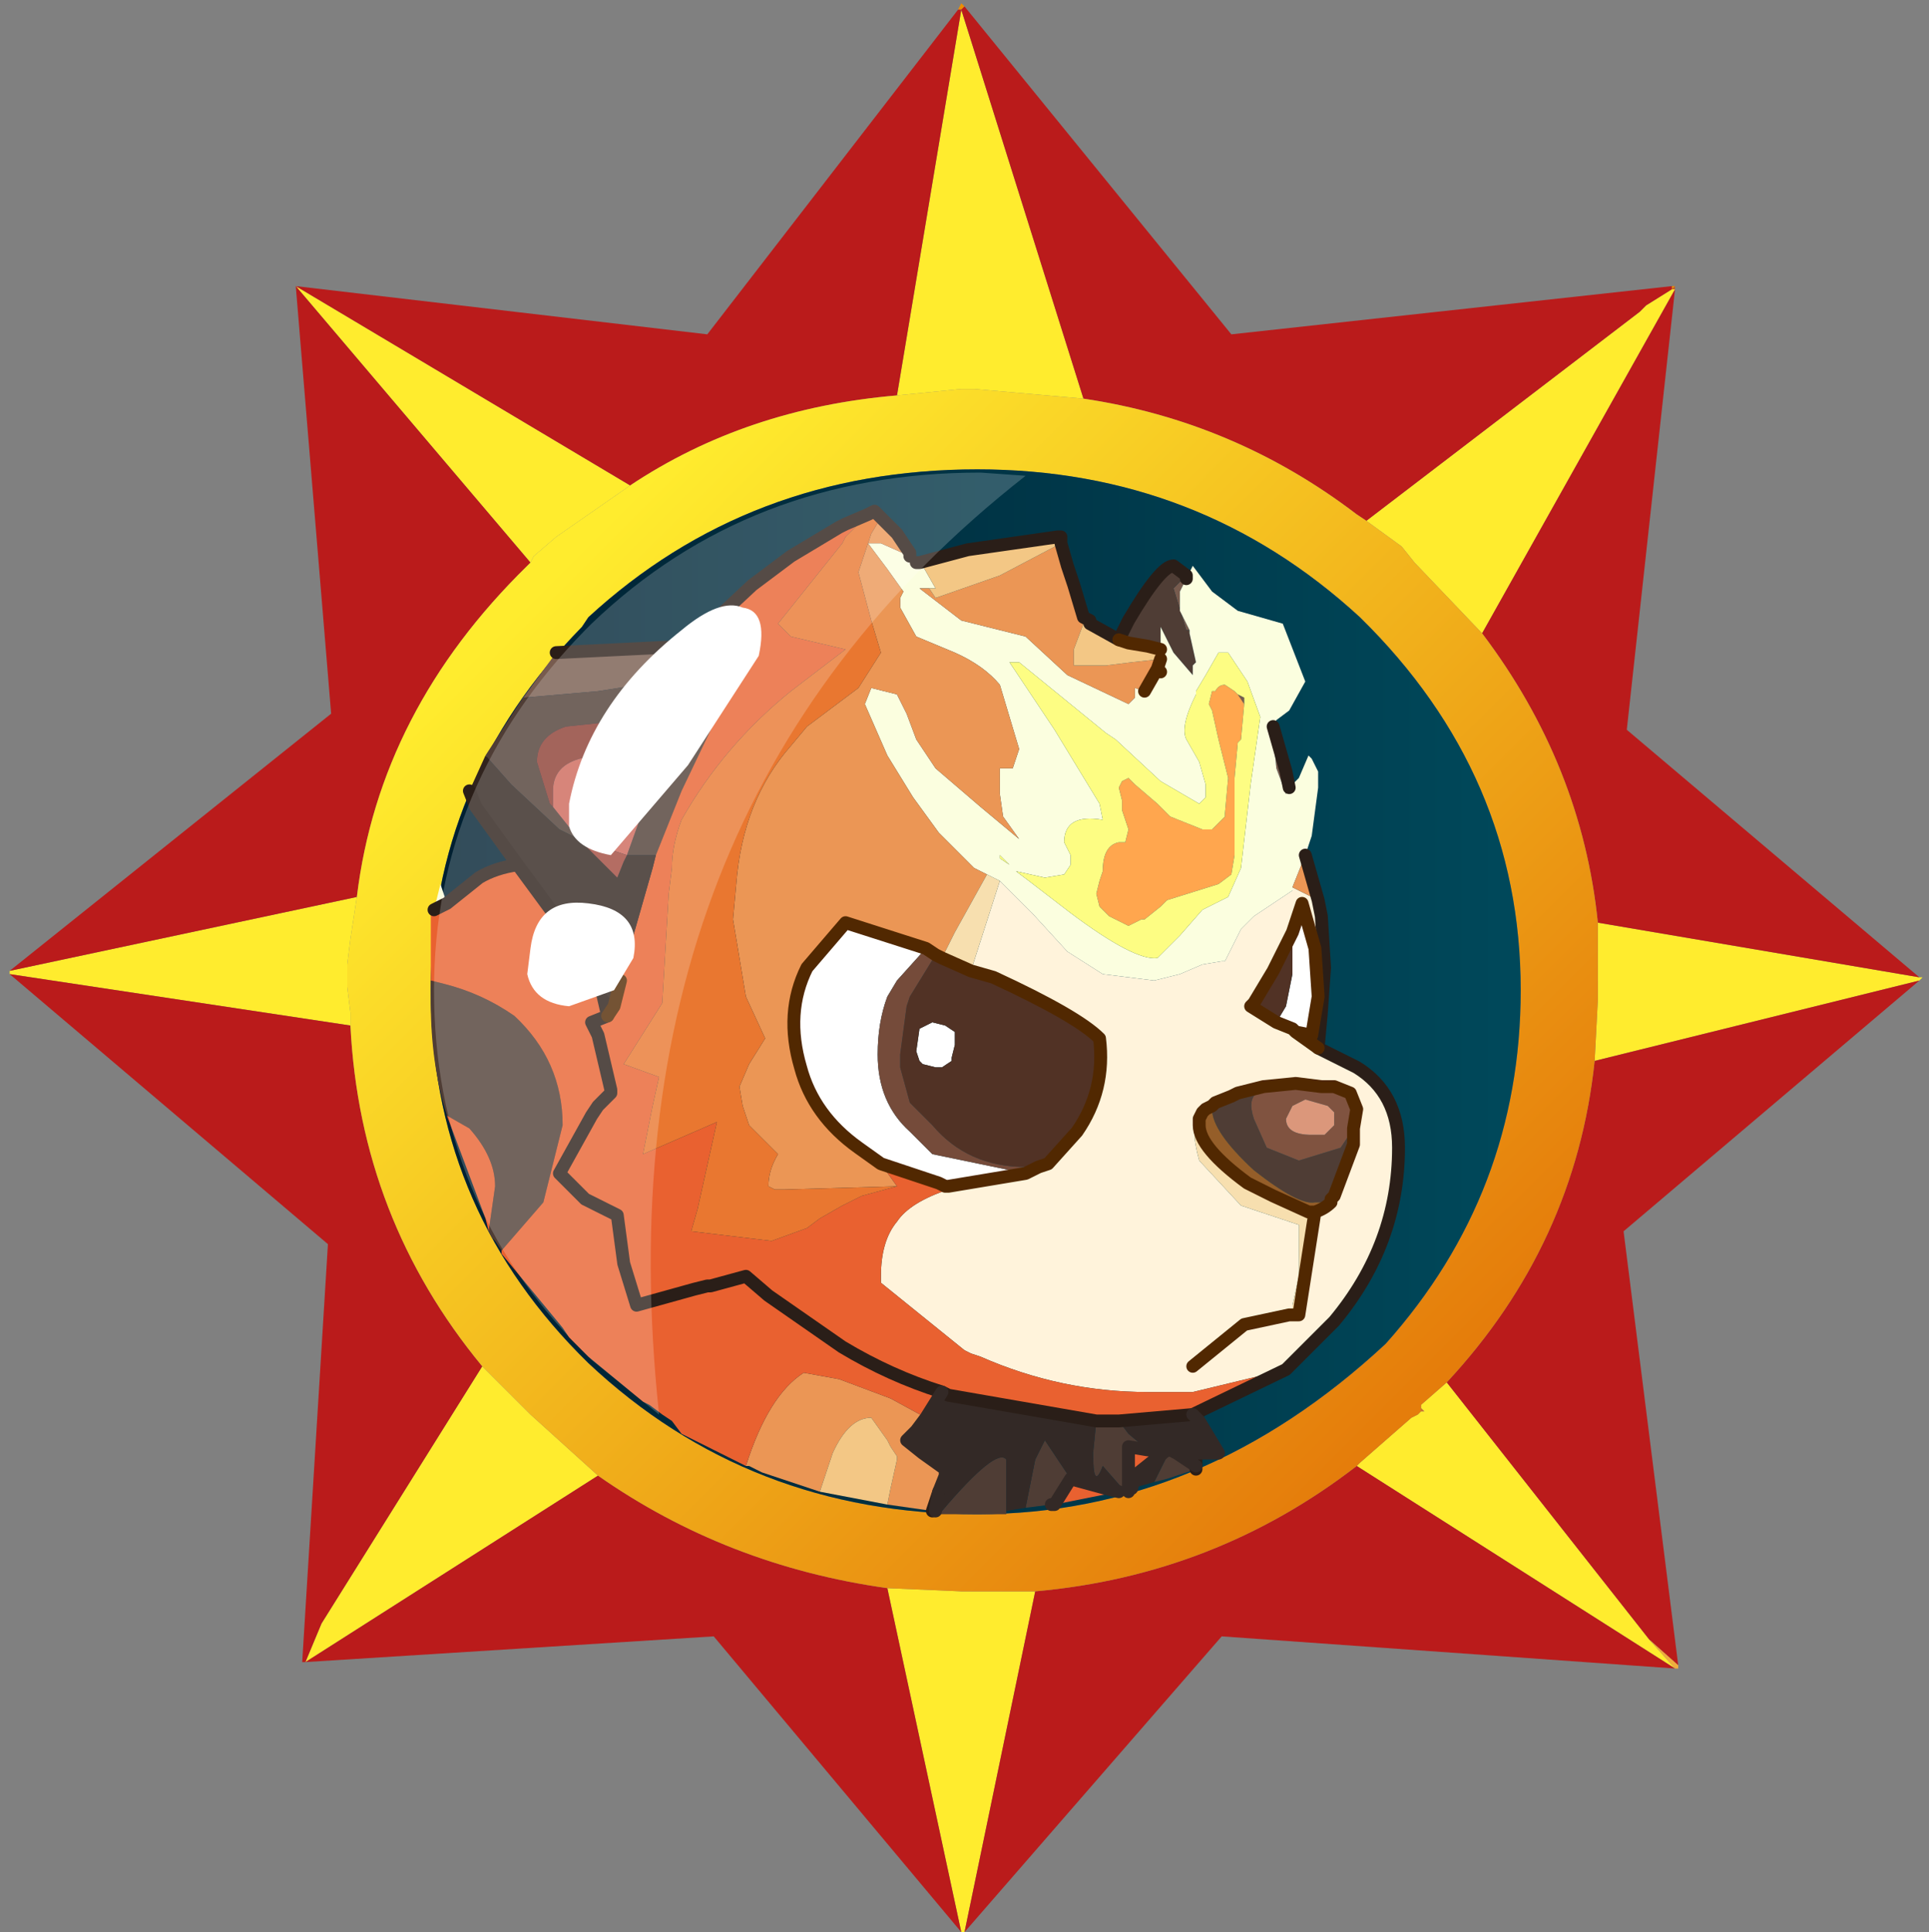 <?xml version="1.0" encoding="UTF-8" standalone="no"?>
<svg xmlns:ffdec="https://www.free-decompiler.com/flash" xmlns:xlink="http://www.w3.org/1999/xlink" ffdec:objectType="frame" height="30.05px" width="30.0px" xmlns="http://www.w3.org/2000/svg">
  <rect width="100%" height="100%" fill="#808080" stroke="none"/>
  <g transform="matrix(1.0, 0.0, 0.0, 1.0, 0.0, 0.0)">
    <use ffdec:characterId="1" height="30.0" transform="matrix(1.0, 0.0, 0.0, 1.0, 0.0, 0.0)" width="30.0" xlink:href="#shape0"/>
    <use ffdec:characterId="3" height="30.0" transform="matrix(1.0, 0.0, 0.0, 1.0, 0.15, 0.05)" width="29.75" xlink:href="#sprite0"/>
  </g>
  <defs>
    <g id="shape0" transform="matrix(1.0, 0.0, 0.0, 1.0, 0.0, 0.0)">
      <path d="M0.0 0.0 L30.0 0.0 30.0 30.0 0.0 30.0 0.0 0.0" fill="#33cc66" fill-opacity="0.0" fill-rule="evenodd" stroke="none"/>
    </g>
    <g id="sprite0" transform="matrix(1.0, 0.0, 0.0, 1.0, 0.0, 0.0)">
      <use ffdec:characterId="2" height="30.0" transform="matrix(1.0, 0.0, 0.0, 1.0, 0.0, 0.0)" width="29.75" xlink:href="#shape1"/>
    </g>
    <g id="shape1" transform="matrix(1.0, 0.0, 0.0, 1.0, 0.0, 0.0)">
      <path d="M25.85 4.4 L25.9 4.4 25.85 4.45 25.85 4.4 M14.75 0.1 L14.8 0.0 14.85 0.05 14.8 0.1 14.75 0.1" fill="#ec8e02" fill-rule="evenodd" stroke="none"/>
      <path d="M25.85 4.45 L25.9 4.4 25.9 4.45 25.85 4.45" fill="url(#gradient0)" fill-rule="evenodd" stroke="none"/>
      <path d="M29.7 15.15 L29.75 15.15 29.7 15.2 24.65 16.45 24.7 15.5 24.7 15.3 24.7 15.05 24.7 14.95 24.7 14.3 29.7 15.15 M14.85 30.0 L14.8 30.0 13.65 24.65 14.8 24.7 15.0 24.7 15.95 24.7 14.85 30.0 M0.0 15.1 L0.0 15.05 5.4 13.9 5.3 14.55 5.25 14.95 5.25 15.0 5.25 15.2 5.25 15.3 5.3 15.7 5.3 15.9 0.0 15.1 M25.85 4.45 L25.9 4.45 22.9 9.8 21.85 8.7 21.65 8.45 21.1 8.05 25.35 4.8 25.45 4.7 25.85 4.45 M20.95 22.75 L21.0 22.7 21.8 22.0 21.9 21.95 21.95 21.9 22.0 21.9 21.95 21.85 21.95 21.8 22.35 21.45 25.5 25.45 25.9 25.9 20.95 22.75 M13.8 6.1 L14.8 0.1 16.7 6.15 15.0 6.0 14.8 6.0 13.8 6.1 M8.1 8.7 L4.45 4.4 9.65 7.5 8.5 8.3 8.15 8.6 8.1 8.7 M7.35 21.2 L7.95 21.8 8.1 21.95 9.15 22.9 4.6 25.8 4.85 25.2 7.35 21.2" fill="#ffec2e" fill-rule="evenodd" stroke="none"/>
      <path d="M25.85 4.4 L25.85 4.45 25.45 4.7 25.35 4.8 21.1 8.05 20.95 7.95 Q19.05 6.5 16.7 6.15 L14.8 0.1 13.8 6.1 Q11.45 6.3 9.65 7.5 L4.45 4.4 8.1 8.7 8.05 8.75 Q5.75 11.0 5.4 13.9 L0.0 15.05 5.0 11.05 4.45 4.4 10.85 5.15 14.75 0.1 14.8 0.1 14.85 0.05 19.0 5.15 25.85 4.4 M25.9 4.45 L25.15 11.3 29.7 15.15 24.7 14.3 Q24.45 11.85 22.9 9.8 L25.9 4.45 M29.7 15.2 L25.1 19.1 25.95 25.85 25.5 25.45 22.35 21.45 Q24.35 19.3 24.65 16.45 L29.7 15.2 M25.9 25.9 L18.85 25.4 14.85 30.0 15.95 24.7 Q18.75 24.45 20.95 22.75 L25.9 25.9 M14.8 30.0 L10.95 25.4 4.6 25.8 4.55 25.8 4.95 19.3 0.0 15.1 5.3 15.9 Q5.45 18.9 7.35 21.2 L4.85 25.2 4.6 25.8 9.15 22.9 Q11.15 24.3 13.65 24.65 L14.8 30.0" fill="#ba1b1b" fill-rule="evenodd" stroke="none"/>
      <path d="M22.9 9.8 Q24.45 11.85 24.7 14.3 L24.7 14.95 24.7 15.05 24.7 15.3 24.7 15.5 24.65 16.45 Q24.35 19.3 22.35 21.45 L21.95 21.8 21.95 21.85 21.95 21.9 21.9 21.95 21.8 22.0 21.0 22.7 20.95 22.75 Q18.75 24.45 15.95 24.7 L15.0 24.7 14.8 24.7 13.65 24.65 Q11.15 24.3 9.15 22.9 L8.1 21.95 7.95 21.8 7.35 21.2 Q5.45 18.9 5.3 15.9 L5.3 15.7 5.25 15.3 5.25 15.2 5.25 15.0 5.25 14.95 5.3 14.55 5.4 13.9 Q5.75 11.0 8.05 8.75 L8.1 8.7 8.15 8.6 8.5 8.3 9.65 7.5 Q11.45 6.3 13.8 6.1 L14.8 6.0 15.0 6.0 16.7 6.15 Q19.05 6.5 20.95 7.95 L21.1 8.05 21.65 8.45 21.85 8.7 22.9 9.8 M23.5 15.35 Q23.5 12.0 21.0 9.55 18.5 7.25 15.05 7.25 11.5 7.25 9.0 9.55 L8.9 9.7 Q6.55 12.1 6.55 15.35 6.55 18.65 8.85 21.0 L9.0 21.15 Q11.5 23.5 15.05 23.5 18.55 23.5 21.4 20.85 23.5 18.5 23.5 15.35" fill="url(#gradient1)" fill-rule="evenodd" stroke="none"/>
      <path d="M25.95 25.85 L25.95 25.9 25.9 25.9 25.5 25.45 25.95 25.85 M21.95 21.9 L21.95 21.85 22.0 21.9 21.95 21.9" fill="url(#gradient2)" fill-rule="evenodd" stroke="none"/>
      <path d="M23.5 15.35 Q23.5 18.5 21.4 20.85 18.55 23.5 15.05 23.5 11.5 23.5 9.0 21.15 L8.85 21.0 Q6.55 18.65 6.55 15.35 6.55 12.1 8.9 9.7 L9.0 9.55 Q11.5 7.25 15.05 7.25 18.5 7.25 21.0 9.55 23.5 12.0 23.5 15.35" fill="url(#gradient3)" fill-rule="evenodd" stroke="none"/>
      <path d="M10.55 10.0 L10.8 10.0 10.65 10.25 10.15 10.5 10.1 10.55 9.15 10.7 8.0 10.8 7.95 10.85 8.5 10.1 10.55 10.0 M19.9 12.2 L19.85 12.3 19.7 11.9 19.65 11.4 19.65 11.25 19.85 11.95 19.9 12.2 M18.3 8.95 L18.2 9.15 18.2 9.45 18.35 9.75 18.3 9.75 18.1 9.1 18.3 8.9 18.3 8.95 M19.1 10.75 L19.2 10.8 19.2 10.9 19.1 10.75" fill="#775b4e" fill-rule="evenodd" stroke="none"/>
      <path d="M10.8 10.0 L11.05 10.0 11.5 10.05 10.45 12.25 10.05 13.25 9.95 13.25 9.6 13.25 10.05 12.0 10.05 11.95 10.3 11.2 9.75 11.2 9.6 11.15 8.65 11.25 Q8.2 11.4 8.2 11.8 L8.4 12.45 8.45 12.5 8.85 13.0 8.55 12.85 7.8 12.15 7.4 11.7 7.95 10.85 8.0 10.8 9.15 10.7 10.1 10.55 10.15 10.5 10.65 10.25 10.8 10.0 M16.9 22.05 L17.15 22.05 17.25 22.05 17.4 22.25 17.7 22.5 17.4 22.45 17.4 22.85 17.4 23.15 17.4 23.2 17.35 23.15 17.0 22.75 Q16.85 23.15 16.85 22.55 L16.9 22.05 M18.35 9.75 L18.35 9.8 18.45 10.25 18.4 10.3 18.4 10.45 18.1 10.1 17.95 9.8 17.9 9.7 17.9 10.05 17.7 10.0 17.4 9.95 17.25 9.9 17.4 9.6 Q17.9 8.75 18.1 8.75 L18.3 8.9 18.1 9.1 18.3 9.75 18.35 9.75 M17.9 10.2 L17.9 10.4 17.85 10.35 17.9 10.2 M6.55 15.2 L6.75 15.25 Q7.35 15.4 7.85 15.75 8.6 16.45 8.6 17.45 L8.3 18.65 7.65 19.4 7.55 19.25 7.5 19.2 7.45 19.1 7.55 18.4 Q7.55 17.95 7.15 17.5 L6.8 17.3 Q6.55 16.5 6.55 15.55 L6.55 15.2 M19.5 16.85 L19.4 16.95 Q19.25 17.05 19.35 17.35 L19.55 17.8 20.05 18.0 20.7 17.8 20.9 17.5 20.9 17.7 20.9 17.75 20.6 18.55 20.55 18.6 20.55 18.65 20.3 18.65 Q20.05 18.7 19.35 18.15 18.7 17.55 18.7 17.2 L18.75 17.1 19.0 17.0 19.1 16.95 19.5 16.85 M18.45 22.75 L18.45 22.8 18.0 22.95 17.8 23.0 17.85 22.9 18.05 22.5 18.15 22.55 18.45 22.75 M16.25 23.35 L16.2 23.35 15.8 23.4 15.95 22.65 16.1 22.35 16.5 22.95 16.25 23.35 M15.5 23.45 L15.5 23.5 14.45 23.5 14.5 23.45 Q15.35 22.45 15.5 22.65 L15.5 23.45" fill="#4f3d35" fill-rule="evenodd" stroke="none"/>
      <path d="M15.2 13.55 L15.0 13.45 14.45 12.9 14.05 12.35 13.65 11.7 13.3 10.9 13.4 10.65 13.8 10.75 13.95 11.05 14.1 11.45 14.4 11.9 15.1 12.5 15.7 13.0 15.45 12.65 15.4 12.3 15.4 12.1 15.4 11.9 15.6 11.9 15.7 11.6 15.4 10.6 Q15.15 10.3 14.7 10.1 L14.1 9.85 13.85 9.4 13.85 9.25 13.9 9.15 13.65 8.8 13.35 8.4 13.55 8.4 14.0 8.6 14.1 8.7 14.2 8.75 14.4 9.1 14.3 9.1 14.15 9.1 14.8 9.6 15.8 9.85 16.45 10.45 17.4 10.9 17.5 10.8 17.5 10.65 17.65 10.7 17.9 10.45 17.9 10.4 17.9 10.2 17.9 10.05 17.9 9.7 17.95 9.8 18.1 10.1 18.4 10.45 18.4 10.3 18.45 10.25 18.35 9.8 18.35 9.75 18.2 9.45 18.2 9.15 18.3 8.95 18.4 8.75 18.7 9.15 19.1 9.45 19.8 9.65 20.15 10.55 19.9 11.0 19.7 11.15 19.65 11.25 19.65 11.4 19.7 11.9 19.85 12.3 19.9 12.2 20.05 12.05 20.2 11.7 20.25 11.75 20.35 11.95 20.35 12.2 20.25 12.95 20.15 13.25 19.95 13.75 19.95 13.8 19.35 14.2 19.15 14.4 18.95 14.8 18.9 14.9 18.85 14.9 18.55 14.95 18.2 15.1 17.8 15.2 17.0 15.1 16.45 14.75 15.9 14.15 15.4 13.65 15.2 13.55 M6.8 14.0 L6.6 14.1 6.7 13.7 6.8 14.0 M19.35 11.8 L19.45 11.1 19.25 10.55 18.95 10.1 18.8 10.1 18.6 10.45 18.45 10.7 18.45 10.75 Q18.2 11.25 18.3 11.45 L18.5 11.8 18.6 12.15 18.6 12.35 18.5 12.45 17.9 12.1 17.2 11.45 17.05 11.35 15.7 10.25 15.55 10.25 16.25 11.3 16.95 12.45 17.0 12.7 Q16.4 12.6 16.4 13.05 L16.5 13.25 16.5 13.4 16.4 13.55 16.1 13.6 15.65 13.5 15.85 13.65 16.5 14.15 Q17.5 14.9 17.85 14.85 L18.2 14.5 18.55 14.1 18.95 13.9 19.15 13.45 19.3 12.15 19.35 11.8 M15.4 13.25 L15.4 13.3 15.55 13.4 15.4 13.25" fill="#fbfedf" fill-rule="evenodd" stroke="none"/>
      <path d="M19.1 10.75 L19.2 10.9 19.15 11.45 19.1 11.5 19.05 12.05 19.05 12.65 19.05 12.75 19.05 13.25 19.0 13.55 18.8 13.7 18.0 13.95 17.9 14.05 17.65 14.25 17.6 14.25 17.4 14.35 17.1 14.2 16.95 14.05 16.9 13.85 16.95 13.65 17.0 13.5 Q17.0 13.1 17.25 13.05 L17.35 13.05 17.4 12.85 17.3 12.55 17.3 12.4 17.25 12.2 17.3 12.1 17.4 12.05 17.5 12.15 17.85 12.45 18.05 12.65 18.55 12.85 18.7 12.85 18.9 12.65 18.9 12.6 18.95 12.05 18.8 11.45 18.7 11.0 18.65 10.9 18.7 10.7 18.75 10.7 Q18.8 10.6 18.9 10.6 L19.05 10.7 19.1 10.75" fill="#ffa64e" fill-rule="evenodd" stroke="none"/>
      <path d="M19.35 11.8 L19.3 12.15 19.15 13.45 18.95 13.9 18.55 14.1 18.2 14.5 17.85 14.85 Q17.5 14.9 16.5 14.15 L15.85 13.65 15.65 13.5 16.1 13.6 16.4 13.55 16.5 13.4 16.5 13.25 16.4 13.05 Q16.4 12.6 17.0 12.7 L16.95 12.45 16.25 11.3 15.55 10.25 15.7 10.25 17.05 11.35 17.2 11.45 17.9 12.1 18.5 12.45 18.6 12.35 18.6 12.15 18.5 11.8 18.3 11.45 Q18.2 11.25 18.45 10.75 L18.45 10.7 18.6 10.45 18.8 10.1 18.95 10.1 19.25 10.55 19.45 11.1 19.35 11.8 M19.2 10.9 L19.2 10.8 19.1 10.75 19.05 10.7 18.9 10.6 Q18.8 10.6 18.75 10.7 L18.7 10.7 18.65 10.9 18.7 11.0 18.8 11.45 18.95 12.05 18.9 12.6 18.9 12.65 18.7 12.85 18.55 12.85 18.05 12.65 17.85 12.45 17.5 12.15 17.4 12.05 17.3 12.1 17.25 12.2 17.3 12.4 17.3 12.55 17.4 12.85 17.35 13.05 17.25 13.05 Q17.0 13.1 17.0 13.5 L16.95 13.65 16.9 13.85 16.95 14.05 17.1 14.2 17.4 14.35 17.6 14.25 17.65 14.25 17.9 14.05 18.0 13.95 18.8 13.7 19.0 13.55 19.05 13.25 19.05 12.75 19.05 12.65 19.05 12.05 19.1 11.5 19.15 11.45 19.2 10.9 M15.4 13.25 L15.55 13.4 15.4 13.3 15.4 13.25" fill="#fdfd83" fill-rule="evenodd" stroke="none"/>
      <path d="M19.85 21.25 L18.4 21.6 18.2 21.6 17.7 21.6 Q16.35 21.6 15.1 21.05 L14.95 21.0 14.85 20.95 13.55 19.9 13.55 19.8 Q13.55 19.25 13.8 18.95 14.0 18.65 14.6 18.45 L14.6 18.4 15.8 18.2 16.0 18.1 16.15 18.05 16.6 17.55 Q17.05 16.9 16.95 16.1 16.6 15.75 15.3 15.15 L14.95 15.05 15.4 13.65 15.9 14.15 16.45 14.75 17.0 15.1 17.8 15.2 18.2 15.1 18.55 14.95 18.85 14.9 18.9 14.9 18.95 14.8 19.15 14.4 19.35 14.2 19.95 13.8 19.95 13.75 20.35 13.95 20.4 14.2 20.45 15.0 20.4 15.7 20.35 16.25 20.95 16.55 Q21.6 16.95 21.6 17.8 21.6 19.3 20.6 20.5 L19.85 21.25 M19.95 14.45 L19.65 15.05 19.35 15.55 19.3 15.6 19.7 15.85 19.95 15.95 20.0 16.0 20.25 16.05 20.35 15.45 20.3 14.7 20.1 14.0 19.95 14.45 M20.35 16.25 L20.0 16.0 20.35 16.25 M20.9 17.5 L20.95 17.2 20.85 16.95 20.6 16.85 20.4 16.85 20.0 16.8 19.5 16.85 19.1 16.95 19.0 17.0 18.75 17.1 18.7 17.15 18.6 17.2 18.55 17.25 18.5 17.35 Q18.35 17.45 18.5 18.0 L19.15 18.7 20.05 19.0 20.05 19.8 19.95 20.25 19.95 20.4 20.05 20.4 20.3 18.8 Q20.45 18.75 20.55 18.65 L20.55 18.6 20.6 18.55 20.9 17.75 20.9 17.7 20.9 17.5 M18.4 21.2 L19.2 20.55 19.9 20.4 19.95 20.4 19.9 20.4 19.2 20.55 18.4 21.2" fill="#fff3db" fill-rule="evenodd" stroke="none"/>
      <path d="M14.6 18.4 L14.55 18.4 14.45 18.35 13.55 18.05 13.2 17.8 Q12.5 17.3 12.3 16.55 12.05 15.7 12.4 15.0 L13.0 14.3 14.25 14.7 13.8 15.2 13.65 15.45 Q13.5 15.85 13.5 16.35 13.5 17.1 14.0 17.55 L14.35 17.9 15.8 18.2 14.6 18.4 M19.7 15.85 L19.85 15.6 19.95 15.1 19.95 14.45 20.1 14.0 20.3 14.7 20.35 15.45 20.25 16.05 20.0 16.0 19.95 15.95 19.7 15.85 M14.7 16.1 L14.7 16.2 14.65 16.4 14.65 16.45 14.5 16.55 14.4 16.55 14.2 16.5 14.15 16.45 14.1 16.3 14.15 15.95 14.35 15.85 14.55 15.9 14.7 16.0 14.7 16.1" fill="#ffffff" fill-rule="evenodd" stroke="none"/>
      <path d="M13.8 18.4 L12.05 18.45 11.9 18.45 11.8 18.4 Q11.8 18.15 11.95 17.9 L11.5 17.45 11.4 17.15 11.35 16.85 11.5 16.5 11.75 16.1 11.45 15.45 11.25 14.25 11.3 13.7 Q11.4 12.4 12.15 11.55 L12.4 11.25 13.0 10.8 13.2 10.65 13.55 10.1 13.4 9.6 13.2 8.85 13.4 8.25 13.55 8.0 13.8 8.25 14.0 8.55 14.0 8.6 13.55 8.4 13.35 8.4 13.65 8.8 13.9 9.15 13.85 9.25 13.85 9.4 14.1 9.85 14.7 10.1 Q15.15 10.3 15.4 10.6 L15.7 11.6 15.6 11.9 15.4 11.9 15.4 12.1 15.4 12.3 15.45 12.65 15.7 13.0 15.1 12.5 14.4 11.9 14.1 11.45 13.95 11.05 13.8 10.75 13.4 10.65 13.3 10.9 13.65 11.7 14.05 12.35 14.45 12.9 15.0 13.45 15.2 13.55 14.7 14.45 14.5 14.85 14.4 14.8 14.25 14.7 13.0 14.3 12.4 15.0 Q12.05 15.7 12.3 16.55 12.5 17.3 13.2 17.8 L13.55 18.05 13.8 18.4 M19.95 13.75 L20.15 13.25 20.35 13.95 19.95 13.75 M17.65 10.7 L17.5 10.65 17.5 10.8 17.4 10.9 16.45 10.45 15.8 9.85 14.8 9.6 14.15 9.1 14.3 9.1 14.4 9.25 15.4 8.9 16.35 8.4 16.45 8.75 16.55 9.05 16.7 9.55 16.8 9.6 16.7 9.65 16.55 10.05 16.55 10.3 16.85 10.3 17.05 10.3 17.45 10.25 17.9 10.2 17.85 10.35 17.65 10.7 M14.2 8.75 L14.1 8.7 14.15 8.7 14.2 8.75 M11.45 22.75 Q11.8 21.65 12.35 21.3 L12.9 21.4 13.7 21.7 14.25 22.0 14.1 22.2 13.95 22.35 14.2 22.55 14.55 22.8 14.55 22.9 14.45 23.15 14.35 23.45 13.65 23.35 13.7 23.1 13.8 22.65 13.8 22.6 13.7 22.45 13.65 22.35 13.4 22.0 Q13.05 22.0 12.8 22.55 L12.6 23.15 11.7 22.85 11.5 22.75 11.45 22.75" fill="#eb9655" fill-rule="evenodd" stroke="none"/>
      <path d="M19.95 14.45 L19.95 15.1 19.85 15.6 19.7 15.85 19.3 15.6 19.35 15.55 19.65 15.05 19.95 14.45 M14.5 14.85 L14.95 15.05 15.3 15.15 Q16.6 15.75 16.95 16.1 17.05 16.9 16.6 17.55 L16.15 18.05 15.8 18.1 Q14.9 18.1 14.35 17.45 L14.0 17.1 13.85 16.55 13.85 16.4 13.85 16.35 13.95 15.6 14.0 15.45 14.4 14.8 14.5 14.85 M14.7 16.1 L14.7 16.0 14.55 15.9 14.35 15.85 14.15 15.95 14.1 16.3 14.15 16.45 14.2 16.5 14.4 16.55 14.5 16.55 14.65 16.45 14.65 16.4 14.7 16.2 14.7 16.1" fill="#513225" fill-rule="evenodd" stroke="none"/>
      <path d="M19.5 16.85 L20.0 16.8 20.4 16.85 20.6 16.85 20.85 16.95 20.95 17.2 20.9 17.5 20.7 17.8 20.05 18.0 19.55 17.8 19.35 17.35 Q19.25 17.05 19.4 16.95 L19.5 16.85 M20.55 17.2 L20.5 17.15 20.15 17.05 19.95 17.15 19.85 17.35 Q19.85 17.6 20.25 17.6 L20.45 17.6 20.6 17.45 20.6 17.25 20.55 17.2" fill="#805340" fill-rule="evenodd" stroke="none"/>
      <path d="M20.55 17.2 L20.6 17.25 20.6 17.45 20.45 17.6 20.25 17.6 Q19.85 17.6 19.85 17.35 L19.95 17.15 20.15 17.05 20.5 17.15 20.55 17.2" fill="#db977b" fill-rule="evenodd" stroke="none"/>
      <path d="M20.55 18.65 Q20.45 18.75 20.3 18.8 L20.2 18.8 19.65 18.55 19.25 18.35 Q18.5 17.8 18.5 17.45 L18.5 17.35 18.55 17.25 18.6 17.2 18.7 17.15 18.75 17.1 18.7 17.2 Q18.7 17.55 19.35 18.15 20.05 18.7 20.3 18.65 L20.55 18.65" fill="#955e29" fill-rule="evenodd" stroke="none"/>
      <path d="M15.2 13.55 L15.4 13.65 14.95 15.05 14.5 14.85 14.7 14.45 15.2 13.55 M20.3 18.8 L20.05 20.4 19.95 20.4 19.95 20.25 20.05 19.8 20.05 19.0 19.15 18.7 18.5 18.0 Q18.35 17.45 18.5 17.35 L18.5 17.45 Q18.5 17.8 19.25 18.35 L19.65 18.55 20.2 18.8 20.3 18.8" fill="#f7dfaf" fill-rule="evenodd" stroke="none"/>
      <path d="M14.5 21.6 L14.6 21.65 16.9 22.05 16.85 22.55 Q16.85 23.15 17.0 22.75 L17.35 23.15 17.4 23.2 17.25 23.15 17.05 23.1 16.5 22.95 16.1 22.35 15.95 22.65 15.8 23.4 15.5 23.45 15.5 22.65 Q15.35 22.45 14.5 23.45 L14.45 23.5 14.35 23.5 14.4 23.45 14.4 23.4 14.45 23.15 14.55 22.9 14.55 22.8 14.2 22.55 13.95 22.35 14.1 22.2 14.25 22.0 14.5 21.6 M17.25 22.05 L18.4 21.95 18.5 22.05 18.8 22.55 18.45 22.55 18.15 22.55 18.05 22.5 17.85 22.9 17.8 23.0 17.45 23.1 17.5 22.9 18.0 22.5 17.7 22.5 17.4 22.25 17.25 22.05 M18.0 22.5 L18.05 22.5 18.0 22.5" fill="#332926" fill-rule="evenodd" stroke="none"/>
      <path d="M13.35 7.95 L13.0 8.3 12.95 8.4 12.15 9.4 11.95 9.65 12.15 9.85 13.0 10.05 12.15 10.7 Q11.1 11.55 10.45 12.7 10.3 13.1 10.3 13.45 L10.25 13.85 10.15 15.55 9.55 16.5 10.1 16.7 10.0 17.15 9.85 17.9 11.0 17.4 10.7 18.75 10.6 19.1 11.85 19.25 12.4 19.05 12.6 18.9 12.95 18.7 13.25 18.55 13.8 18.4 13.55 18.05 14.45 18.35 14.55 18.4 14.6 18.4 14.6 18.45 Q14.0 18.65 13.8 18.95 13.55 19.25 13.55 19.8 L13.55 19.9 14.85 20.95 14.95 21.0 15.1 21.05 Q16.35 21.6 17.7 21.6 L18.2 21.6 18.4 21.6 19.85 21.25 18.4 21.95 17.25 22.05 17.15 22.05 16.9 22.05 14.6 21.65 14.5 21.6 Q13.7 21.35 12.95 20.9 L11.8 20.1 11.45 19.8 10.9 19.95 10.85 19.95 10.65 20.0 9.75 20.25 9.55 19.6 9.45 18.85 8.95 18.6 8.55 18.2 9.05 17.3 9.15 17.15 9.35 16.95 9.35 16.9 9.15 16.05 9.05 15.85 9.3 15.75 9.05 15.85 9.15 16.05 9.35 16.9 9.35 16.95 9.15 17.15 9.05 17.3 8.55 18.2 8.95 18.6 9.45 18.85 9.55 19.6 9.75 20.25 10.65 20.0 10.85 19.95 10.9 19.95 11.45 19.8 11.8 20.1 12.95 20.9 Q13.7 21.35 14.5 21.6 L14.25 22.0 13.7 21.7 12.9 21.4 12.35 21.3 Q11.8 21.65 11.45 22.75 L10.45 22.25 10.3 22.05 10.15 21.95 9.95 21.8 9.85 21.75 9.0 21.05 8.7 20.75 8.6 20.6 7.65 19.45 7.65 19.4 8.3 18.65 8.6 17.45 Q8.6 16.45 7.85 15.75 7.35 15.4 6.75 15.25 L6.55 15.2 6.55 14.15 6.6 14.1 6.8 14.0 7.3 13.6 Q7.55 13.45 7.9 13.4 L9.15 15.1 9.4 15.4 9.45 15.4 9.5 15.2 10.0 13.45 10.05 13.25 10.45 12.25 11.5 10.05 11.05 10.0 10.8 10.0 10.55 10.0 10.8 9.75 11.55 9.05 12.15 8.6 12.9 8.15 13.0 8.1 13.35 7.95 M9.3 15.75 L9.4 15.6 9.5 15.2 9.4 15.6 9.3 15.75 9.15 15.1 9.3 15.75 M6.8 17.3 L7.15 17.5 Q7.55 17.95 7.55 18.4 L7.45 19.1 7.4 18.9 6.8 17.3 M18.45 22.55 L18.45 22.75 18.15 22.55 18.45 22.55 M17.45 23.1 L17.4 23.15 17.4 22.85 17.4 22.45 17.7 22.5 18.0 22.5 17.5 22.9 17.45 23.1 M17.25 23.15 L16.25 23.35 16.5 22.95 17.05 23.1 17.25 23.15" fill="#e96130" fill-rule="evenodd" stroke="none"/>
      <path d="M13.8 18.4 L13.25 18.55 12.95 18.7 12.6 18.9 12.4 19.05 11.85 19.25 10.6 19.1 10.7 18.75 11.0 17.4 9.85 17.9 10.0 17.15 10.1 16.7 9.55 16.5 10.15 15.55 10.25 13.85 10.3 13.45 Q10.3 13.1 10.45 12.7 11.1 11.55 12.15 10.7 L13.0 10.05 12.15 9.85 11.95 9.65 12.15 9.4 12.95 8.4 13.0 8.3 13.35 7.95 13.45 7.9 13.55 8.0 13.4 8.25 13.2 8.85 13.4 9.6 13.55 10.1 13.2 10.65 13.0 10.8 12.4 11.25 12.15 11.55 Q11.4 12.4 11.3 13.7 L11.25 14.25 11.45 15.45 11.75 16.1 11.5 16.5 11.35 16.85 11.4 17.15 11.5 17.45 11.95 17.9 Q11.8 18.15 11.8 18.4 L11.9 18.45 12.05 18.45 13.8 18.4" fill="#e97730" fill-rule="evenodd" stroke="none"/>
      <path d="M10.05 13.25 L10.0 13.45 9.5 15.2 9.45 15.4 9.4 15.4 9.15 15.1 7.9 13.4 7.25 12.5 7.15 12.25 7.4 11.7 7.8 12.15 8.55 12.85 8.85 13.0 9.15 13.3 9.45 13.6 9.55 13.35 9.6 13.25 9.95 13.25 10.05 13.25" fill="#31241e" fill-rule="evenodd" stroke="none"/>
      <path d="M8.45 12.5 L8.4 12.45 8.2 11.8 Q8.2 11.4 8.65 11.25 L9.6 11.15 9.75 11.2 10.3 11.2 10.05 11.95 9.8 11.8 9.5 11.75 9.3 11.7 Q8.45 11.7 8.45 12.25 L8.45 12.5" fill="#8c3d32" fill-rule="evenodd" stroke="none"/>
      <path d="M8.45 12.5 L8.45 12.25 Q8.45 11.7 9.3 11.7 L9.5 11.75 9.8 11.8 10.05 11.95 10.05 12.0 9.6 13.25 9.15 13.1 8.85 13.0 8.45 12.5" fill="#cd6759" fill-rule="evenodd" stroke="none"/>
      <path d="M8.85 13.0 L9.15 13.1 9.6 13.25 9.55 13.35 9.45 13.6 9.15 13.3 8.85 13.0" fill="#a1483c" fill-rule="evenodd" stroke="none"/>
      <path d="M17.9 10.05 L17.9 10.2 17.45 10.25 17.05 10.3 16.85 10.3 16.55 10.3 16.55 10.05 16.7 9.65 16.8 9.6 16.8 9.65 17.25 9.9 17.4 9.95 17.7 10.0 17.9 10.05 M14.3 9.1 L14.4 9.1 14.2 8.75 14.15 8.7 14.9 8.5 16.3 8.3 16.35 8.3 16.35 8.4 15.4 8.9 14.4 9.25 14.3 9.1 M13.65 23.35 L12.6 23.15 12.8 22.55 Q13.05 22.0 13.4 22.0 L13.65 22.35 13.7 22.45 13.8 22.6 13.8 22.65 13.7 23.1 13.65 23.35" fill="#f3c785" fill-rule="evenodd" stroke="none"/>
      <path d="M17.9 10.4 L17.9 10.45 17.65 10.7 17.85 10.35 17.9 10.4" fill="#d07239" fill-rule="evenodd" stroke="none"/>
      <path d="M14.25 14.7 L14.4 14.8 14.0 15.45 13.95 15.6 13.85 16.35 13.85 16.4 13.85 16.55 14.0 17.1 14.35 17.45 Q14.9 18.1 15.8 18.1 L16.15 18.05 16.0 18.1 15.8 18.2 14.35 17.9 14.0 17.55 Q13.5 17.1 13.5 16.35 13.5 15.85 13.65 15.45 L13.8 15.2 14.25 14.7" fill="#754b3a" fill-rule="evenodd" stroke="none"/>
      <path d="M13.55 8.0 L13.45 7.9 13.35 7.95 13.0 8.1 12.9 8.15 12.15 8.6 11.55 9.05 10.8 9.75 10.55 10.0 8.5 10.1 M9.3 15.75 L9.05 15.85 9.15 16.05 9.35 16.9 9.35 16.95 9.15 17.15 9.05 17.3 8.55 18.2 8.95 18.6 9.45 18.85 9.55 19.6 9.75 20.25 10.65 20.0 10.85 19.95 10.9 19.95 11.45 19.8 11.8 20.1 12.95 20.9 Q13.7 21.35 14.5 21.6 L14.6 21.65 16.9 22.05 17.15 22.05 17.25 22.05 18.4 21.95 19.85 21.25 20.6 20.5 Q21.6 19.3 21.6 17.8 21.6 16.95 20.95 16.55 L20.35 16.25 20.4 15.7 20.45 15.0 20.4 14.2 20.35 13.95 20.15 13.25 M14.0 8.6 L14.0 8.55 13.8 8.25 13.55 8.0 M14.15 8.7 L14.9 8.5 16.3 8.3 16.35 8.3 16.35 8.4 16.45 8.75 16.55 9.05 16.7 9.55 16.8 9.6 16.8 9.65 17.25 9.9 17.4 9.6 Q17.9 8.75 18.1 8.75 L18.3 8.9 18.3 8.95 M14.1 8.7 L14.15 8.7 M7.15 12.25 L7.25 12.5 7.9 13.4 9.15 15.1 9.3 15.75 M6.8 14.0 L6.6 14.1 M6.8 14.0 L7.3 13.6 Q7.55 13.45 7.9 13.4 M19.65 11.25 L19.85 11.95 19.9 12.2 M18.45 22.55 L18.45 22.75 18.45 22.8 M14.45 23.15 L14.35 23.45" fill="none" stroke="#2a1e18" stroke-linecap="round" stroke-linejoin="round" stroke-width="0.2"/>
      <path d="M10.55 10.0 L10.8 10.0 11.05 10.0 11.5 10.05 M9.15 15.1 L9.4 15.4" fill="none" stroke="#31241e" stroke-linecap="round" stroke-linejoin="round" stroke-width="0.2"/>
      <path d="M9.5 15.2 L9.4 15.6 9.3 15.75 M14.6 18.4 L14.55 18.4 14.45 18.35 13.55 18.05 13.2 17.8 Q12.5 17.3 12.3 16.55 12.05 15.7 12.4 15.0 L13.0 14.3 14.25 14.7 14.4 14.8 14.5 14.85 14.95 15.05 15.3 15.15 Q16.6 15.75 16.95 16.1 17.05 16.9 16.6 17.55 L16.15 18.05 16.0 18.1 15.8 18.2 14.6 18.4 M17.9 10.2 L17.85 10.35 17.9 10.4 M17.9 10.05 L17.7 10.0 17.4 9.95 17.25 9.9 M17.85 10.35 L17.65 10.7 M19.95 14.45 L19.65 15.05 19.35 15.55 19.3 15.6 19.7 15.85 19.95 15.95 20.0 16.0 20.25 16.05 20.35 15.45 20.3 14.7 20.1 14.0 19.95 14.45 M20.0 16.0 L20.35 16.25 M20.9 17.5 L20.95 17.2 20.85 16.95 20.6 16.85 20.4 16.85 20.0 16.8 19.5 16.85 19.1 16.95 19.0 17.0 18.75 17.1 18.7 17.15 18.6 17.2 18.55 17.25 18.5 17.35 18.5 17.45 Q18.5 17.8 19.25 18.35 L19.65 18.55 20.2 18.8 20.3 18.8 20.05 20.4 19.95 20.4 19.9 20.4 19.2 20.55 18.4 21.2 M20.9 17.5 L20.9 17.7 20.9 17.75 20.6 18.55 20.55 18.6 20.55 18.65 Q20.45 18.75 20.3 18.8" fill="none" stroke="#512801" stroke-linecap="round" stroke-linejoin="round" stroke-width="0.2"/>
      <path d="M14.25 22.0 L14.5 21.6 M18.4 21.95 L18.5 22.05 18.8 22.55 18.45 22.55 18.15 22.55 18.05 22.5 18.0 22.5 17.7 22.5 17.4 22.45 17.4 22.85 17.4 23.15 M16.25 23.35 L16.2 23.35 M14.4 23.45 L14.4 23.4 14.45 23.15 14.55 22.9 14.55 22.8 14.2 22.55 13.95 22.35 14.1 22.2 14.25 22.0 M18.45 22.75 L18.15 22.55 M17.45 23.1 L17.5 22.9 18.0 22.5 M17.25 23.15 L17.05 23.1 16.5 22.95 16.25 23.35" fill="none" stroke="#332926" stroke-linecap="round" stroke-linejoin="round" stroke-width="0.2"/>
      <path d="M6.6 15.35 Q6.6 12.15 8.95 9.75 L9.05 9.65 Q11.5 7.3 15.1 7.3 L15.8 7.35 Q9.1 12.6 10.1 21.95 L9.05 21.1 8.9 20.95 Q6.6 18.65 6.6 15.35" fill="#ffffff" fill-opacity="0.2" fill-rule="evenodd" stroke="none"/>
      <path d="M11.4 9.4 Q11.8 9.45 11.65 10.15 L10.55 11.85 9.35 13.25 Q8.8 13.15 8.7 12.8 L8.7 12.45 Q9.0 10.9 10.45 9.75 11.05 9.25 11.4 9.4 M9.7 14.85 L9.4 15.35 8.7 15.6 Q8.15 15.55 8.05 15.1 L8.1 14.7 Q8.2 13.9 9.0 14.0 9.85 14.1 9.7 14.85" fill="#ffffff" fill-rule="evenodd" stroke="none"/>
    </g>
    <linearGradient gradientTransform="matrix(0.005, 0.0, 0.0, 0.006, 25.65, 9.55)" gradientUnits="userSpaceOnUse" id="gradient0" spreadMethod="pad" x1="-819.2" x2="819.2">
      <stop offset="0.0" stop-color="#8d010c"/>
      <stop offset="1.0" stop-color="#f2b03f"/>
    </linearGradient>
    <linearGradient gradientTransform="matrix(0.008, 0.008, -0.008, 0.008, 15.05, 15.4)" gradientUnits="userSpaceOnUse" id="gradient1" spreadMethod="pad" x1="-819.2" x2="819.2">
      <stop offset="0.0" stop-color="#ffec2e"/>
      <stop offset="1.0" stop-color="#e57d0b"/>
    </linearGradient>
    <linearGradient gradientTransform="matrix(0.007, 0.0, 0.0, 0.005, 20.35, 25.9)" gradientUnits="userSpaceOnUse" id="gradient2" spreadMethod="pad" x1="-819.2" x2="819.2">
      <stop offset="0.0" stop-color="#8d010c"/>
      <stop offset="1.0" stop-color="#f2b03f"/>
    </linearGradient>
    <linearGradient gradientTransform="matrix(0.01, 0.0, 0.0, 0.01, 15.0, 15.35)" gradientUnits="userSpaceOnUse" id="gradient3" spreadMethod="pad" x1="-819.2" x2="819.2">
      <stop offset="0.0" stop-color="#002031"/>
      <stop offset="1.0" stop-color="#00485a"/>
    </linearGradient>
  </defs>
</svg>
